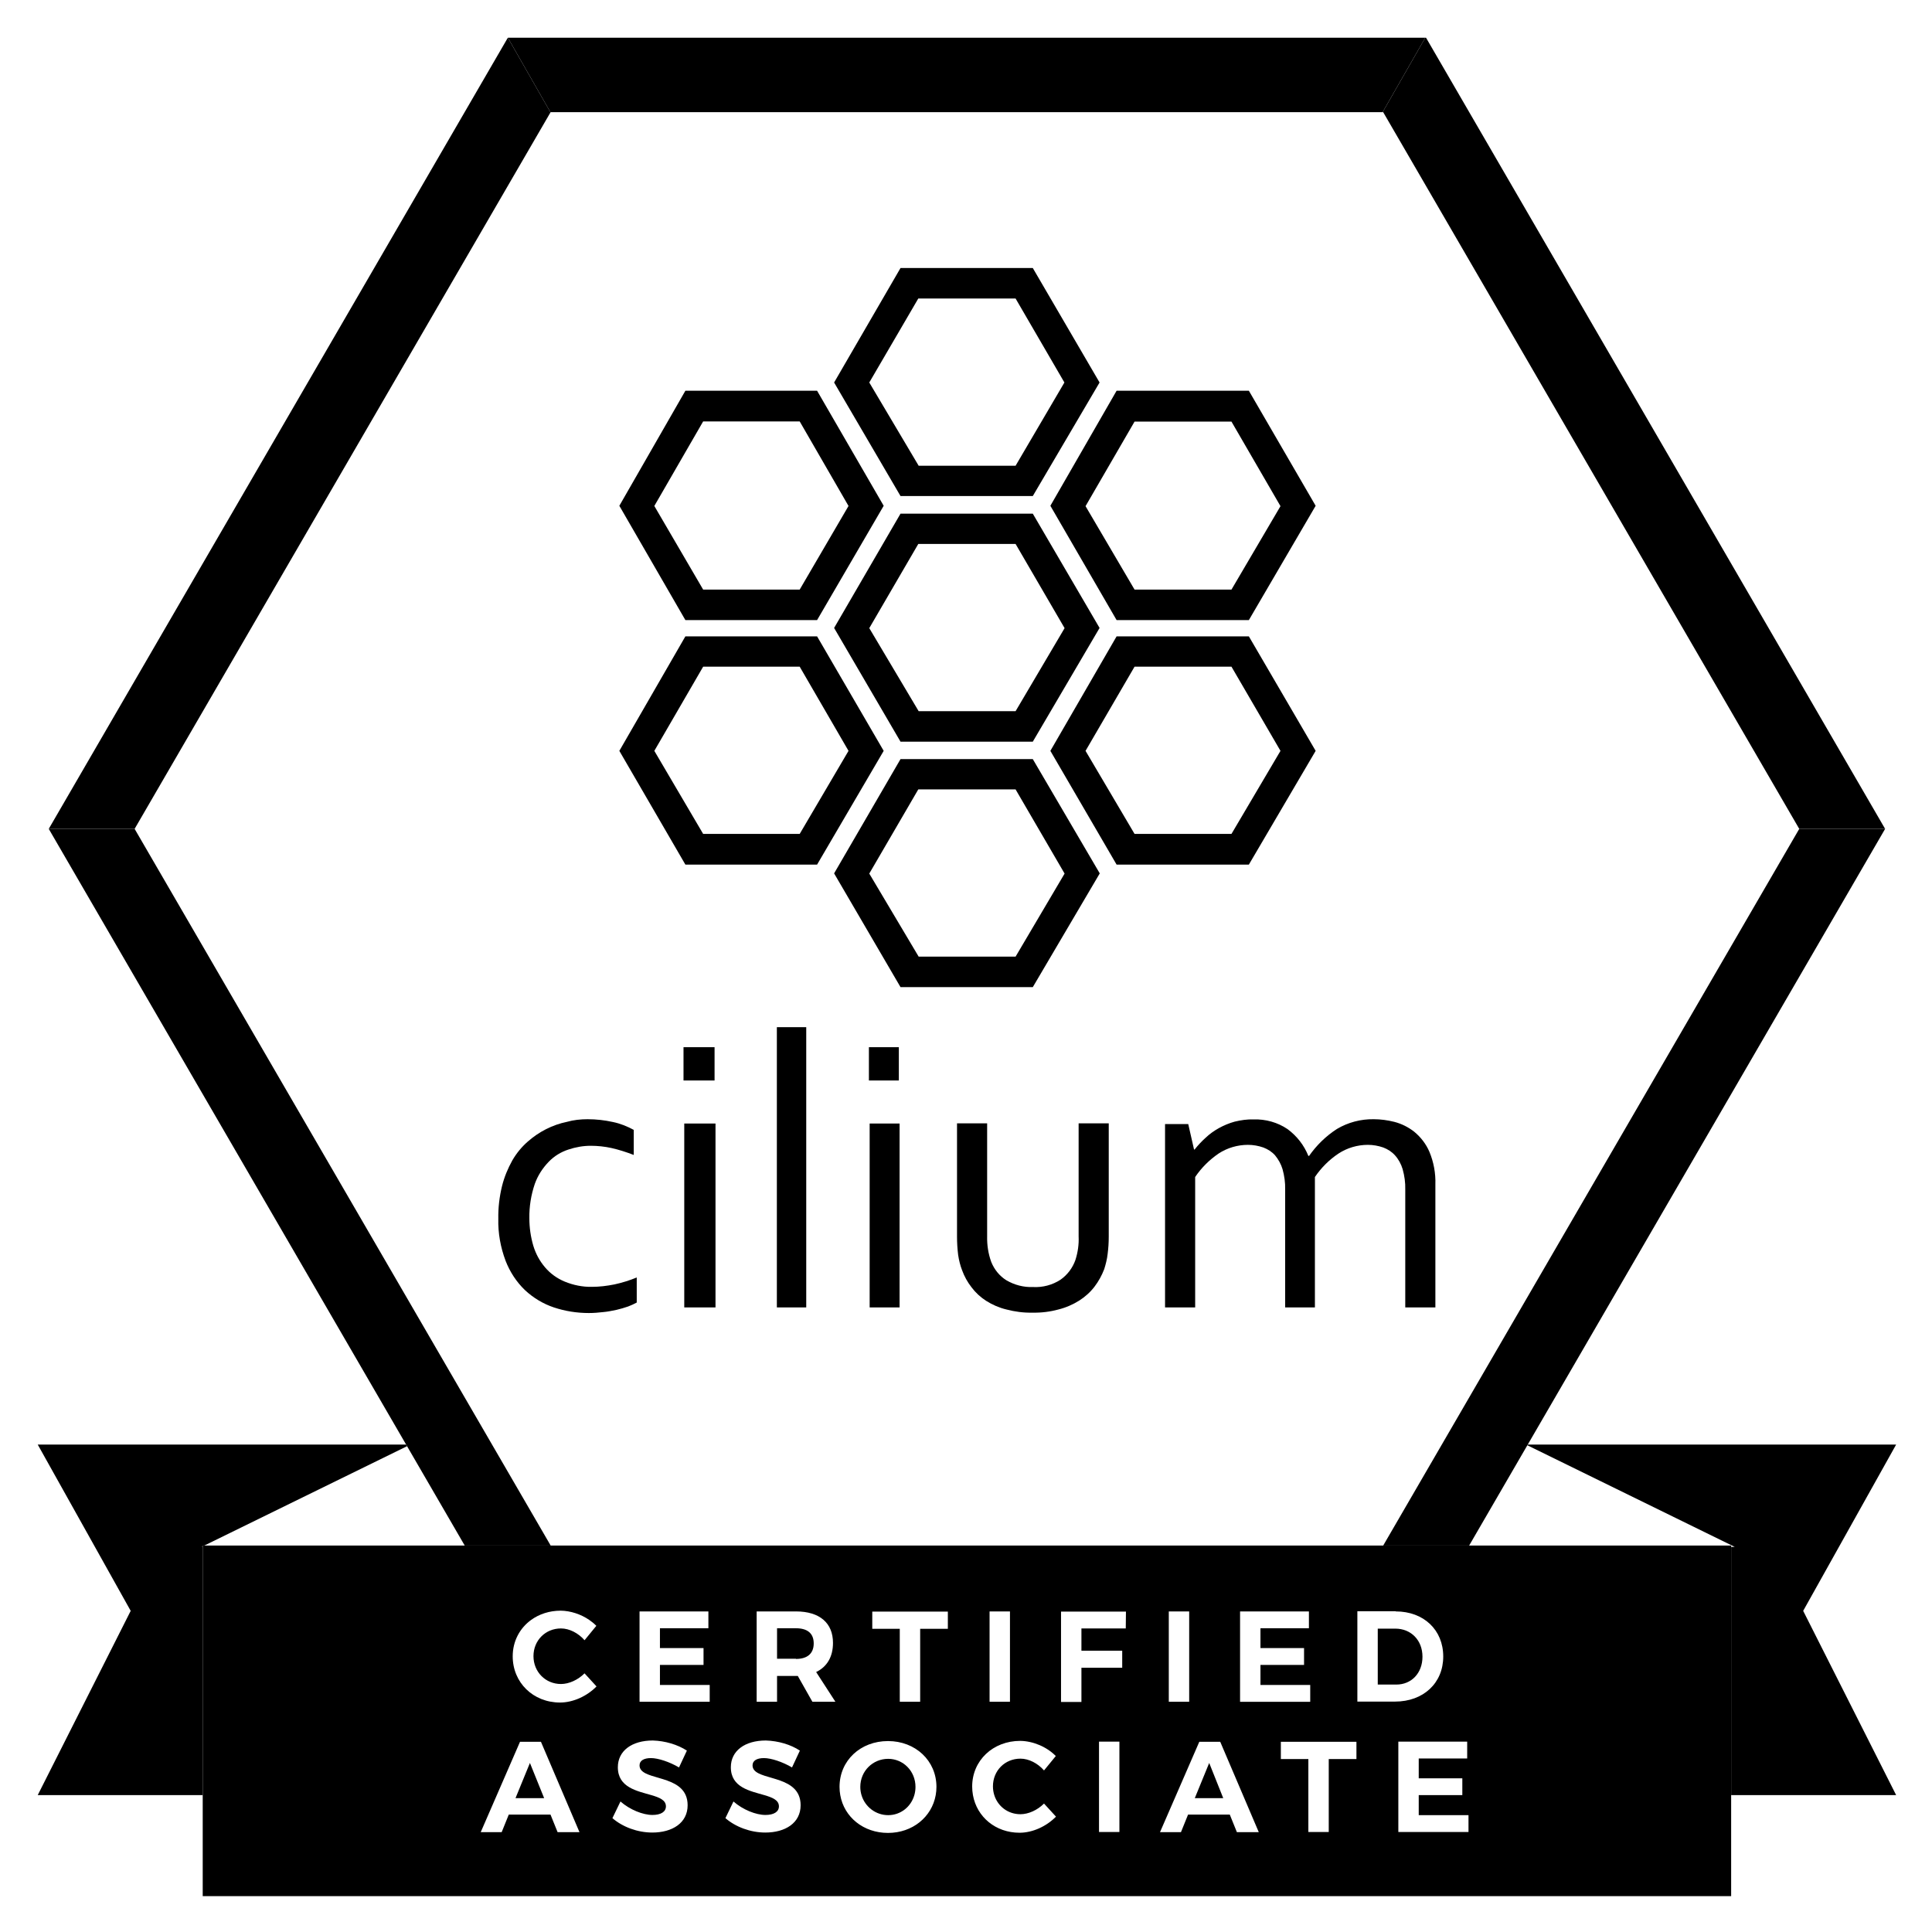 <?xml version="1.0" encoding="UTF-8"?><svg id="Layer_1" xmlns="http://www.w3.org/2000/svg" viewBox="0 0 1032.72 1032.72"><polygon points="107.76 826.86 108.36 826.566 108.36 826.16 109.189 826.16 217.588 773.044 217.075 772.16 20.16 772.16 69.86 861.06 20.16 959.56 108.36 959.56 108.36 826.86 107.76 826.86"/><polygon points="1013.56 772.16 816.645 772.16 816.42 772.548 927.26 826.86 925.36 826.86 925.36 959.56 1013.56 959.56 963.86 861.06 1013.56 772.16"/><polygon points="108.36 826.86 108.36 826.566 107.76 826.86 108.36 826.86"/><polygon points="780.657 755.023 770.708 772.16 739.36 826.16 785.303 826.16 816.42 772.548 816.645 772.16 1007.66 443.06 961.76 443.06 780.657 755.023"/><polygon points="248.417 826.16 294.36 826.16 263.012 772.16 253.351 755.519 71.96 443.06 26.06 443.06 217.075 772.16 217.588 773.044 248.417 826.16"/><polygon points="294.26 60.06 271.46 20.16 26.06 443.06 71.96 443.06 294.26 60.06"/><polygon points="739.36 59.96 961.76 443.06 1007.66 443.06 762.26 20.16 761.86 20.16 739.06 59.96 739.36 59.96"/><polygon points="294.36 59.96 739.06 59.96 761.86 20.16 271.46 20.16 294.26 60.06 294.36 59.96"/><polygon points="646.36 942.36 639.315 959.56 638.66 961.16 653.86 961.16 653.222 959.56 646.36 942.36"/><path d="m474.76,940.16c-8.2,0-14.9,6.5-14.9,15,0,1.539.229,3.013.643,4.4,1.869,6.271,7.624,10.7,14.257,10.7s12.187-4.429,13.983-10.7c.397-1.387.617-2.861.617-4.4,0-8.5-6.6-15-14.6-15Z"/><path d="m745.86,870.56h-9.4v29.9h9.9c8.1,0,14-6.1,14-14.9,0-8.9-6.2-15-14.5-15Z"/><path d="m425.46,870.36h-10.1v16.3h10.1v.1c6,0,9.5-2.8,9.5-8.3,0-5.4-3.4-8.1-9.5-8.1Z"/><polygon points="283.26 942.36 276.215 959.56 275.56 961.16 290.86 961.16 290.213 959.56 283.26 942.36"/><path d="m925.36,826.16H108.36v187.4h817v-187.4Zm-199.8,83.4v-48.3h20.5v.1c15,0,25.4,9.9,25.4,24.1s-10.6,24.1-25.8,24.1h-20.1Zm-28.5-28.6v9h-23.3v10.7h26.6v9h-37.5v-48.3h36.8v9h-25.9v10.6h23.3Zm-119,28.8h-10.9v-48.3h34.7l-.1,9h-23.7v11.9h21.8v9.1h-21.8v18.3Zm57.6-48.4v48.3h-10.9v-48.3h10.9Zm-95.8,0v48.3h-10.9v-48.3h10.9Zm-33.2,9.3h-14.8v39h-10.9v-39h-14.7v-9.2h40.4v9.2Zm-61.4,7.5c0,7.5-3.2,12.8-9,15.6l10.3,15.9h-12.3l-7.8-13.8h-11.1v13.8h-10.9v-48.3h21c6.378,0,11.366,1.569,14.743,4.5,3.295,2.86,5.057,7.016,5.057,12.3Zm-69.2,2.8v9h-23.3v10.7h26.6v9h-37.5v-48.3h36.8v9h-25.9v10.6h23.3Zm-57.3-11.9l-6.3,7.7c-3.3-3.8-8.1-6.3-12.6-6.3-8.3,0-14.7,6.4-14.7,14.8s6.4,14.9,14.7,14.9c4.3,0,9.1-2.2,12.6-5.7l6.4,7c-5.1,5.2-12.5,8.6-19.5,8.6-14.4,0-25.3-10.7-25.3-24.7,0-8.145,3.815-15.118,9.908-19.5,4.305-3.096,9.747-4.9,15.792-4.9,5.242.076,10.713,1.887,15.145,4.9,1.401.953,2.702,2.023,3.855,3.2Zm-20.7,110.3l-3.8-9.4h-22.3l-3.8,9.4h-11.2l8.609-19.8,12.391-28.5h11.2l12.155,28.5,8.445,19.8h-11.7Zm50.6.2c-7.9,0-15.9-3-21.3-7.7l4.3-8.9c5,4.4,12,7.2,17.1,7.2,4.5,0,7.2-1.7,7.2-4.6,0-3.323-3.432-4.725-7.784-6-7.564-2.216-17.916-4.045-17.916-14.9,0-8.8,7.5-14.3,18.7-14.3,6.6.2,13.3,2.2,18.2,5.4l-4.2,9c-5.1-3-11.2-5-15-5-3.7,0-6.1,1.3-6.1,3.9,0,7.821,19.84,4.914,24.652,15.9.664,1.516,1.048,3.29,1.048,5.4,0,9.5-8.2,14.6-18.9,14.6Zm60.4,0c-7.9,0-15.9-3-21.3-7.7l4.3-8.9c5,4.4,12,7.2,17.1,7.2,4.5,0,7.2-1.7,7.2-4.6,0-3.323-3.432-4.725-7.784-6-7.564-2.216-17.916-4.045-17.916-14.9,0-8.8,7.5-14.3,18.7-14.3,6.7.2,13.4,2.2,18.2,5.4l-4.2,9c-5.1-3-11.2-5-15-5-3.7,0-6.1,1.3-6.1,3.9,0,7.821,19.84,4.914,24.652,15.9.664,1.516,1.048,3.29,1.048,5.4,0,9.5-8.2,14.6-18.9,14.6Zm65.6.2c-13.114,0-23.435-8.439-25.511-20.2-.251-1.422-.389-2.89-.389-4.4,0-14.1,11.2-24.5,25.9-24.5s25.9,10.5,25.9,24.5c0,1.509-.139,2.976-.393,4.4-2.086,11.694-12.402,20.2-25.507,20.2Zm70.3-.1c-12.775,0-22.788-8.424-24.887-20.1-.267-1.485-.413-3.02-.413-4.6,0-13.9,11.1-24.4,25.7-24.4,6.9.1,14.2,3.2,19,8.1l-6.3,7.7c-3.3-3.8-8.1-6.3-12.6-6.3-8.3,0-14.7,6.4-14.7,14.8,0,1.653.256,3.229.718,4.7,1.884,6.003,7.316,10.2,13.982,10.2,4.3,0,9.1-2.2,12.6-5.7l6.4,7c-5.1,5.2-12.5,8.6-19.5,8.6Zm53.4-.4h-10.9v-48.3h10.9v48.3Zm62.8.1l-3.8-9.4h-22.3l-3.8,9.4h-11.2l8.609-19.8,12.391-28.5h11.2l12.155,28.5,8.445,19.8h-11.7Zm49.1-.1h-10.9v-39h-14.7v-9.2h40.4v9.2h-14.8v39Zm74.7-9v9h-37.5v-48.3h36.8v9h-25.9v10.6h23.3v9h-23.3v10.7h26.6Z"/><rect x="365.36" y="559.76" width="16.6" height="17.8"/><rect x="365.76" y="600.56" width="16.7" height="98.3"/><path d="m767.26,698.86v-65.7c.2-6-.9-12-3.2-17.5-1.8-4.2-4.6-7.8-8.1-10.7-3.2-2.5-6.8-4.3-10.7-5.3-3.6-.9-7.3-1.4-11-1.4-6.9-.1-13.7,1.7-19.6,5.2-5.9,3.8-10.9,8.7-14.9,14.4h-.4c-2.3-5.7-6.1-10.6-11.1-14.3-5.3-3.6-11.7-5.4-18.2-5.2-3.4-.1-6.8.4-10.1,1.2-2.9.8-5.8,2-8.5,3.5-2.5,1.4-4.9,3.1-7,5.1-2.1,1.9-4.1,4-5.9,6.3h-.3l-3.1-13.6h-12.4v98h16.1v-69.7c3.3-4.9,7.6-9.2,12.6-12.6,4.6-3,10.1-4.6,15.6-4.6,2.8,0,5.6.5,8.2,1.4,2.4.9,4.6,2.3,6.3,4.2,1.8,2.2,3.2,4.7,4,7.4,1,3.6,1.5,7.2,1.4,10.9v63h15.9v-69.7c3.4-5,7.7-9.3,12.7-12.6,4.6-3,10.1-4.6,15.6-4.6,2.8,0,5.6.5,8.2,1.4,2.4.9,4.6,2.3,6.3,4.2,1.9,2.1,3.3,4.7,4.1,7.4,1,3.6,1.5,7.2,1.4,10.9v63h16.1Z"/><path d="m511.56,600.46v60.6c0,3.2.2,6.5.6,9.7.4,2.8,1.1,5.6,2.1,8.2,1.2,3.3,2.9,6.4,5.1,9.2,2.1,2.8,4.8,5.3,7.8,7.2,3.3,2.1,7,3.7,10.8,4.6,4.6,1.2,9.2,1.8,13.9,1.7,4.8.1,9.5-.5,13.9-1.7,4-1,7.7-2.6,11.2-4.8,3.1-2,5.9-4.5,8.1-7.4s3.9-6,5.2-9.4c.8-2.6,1.5-5.3,1.8-8,.4-3.1.6-6.2.6-9.3v-60.6h-16.1v60.4c.2,4.3-.4,8.5-1.7,12.6-1.5,4.3-4.3,8-8,10.6-4.3,2.8-9.5,4.2-14.7,3.9-5,.2-9.9-1.1-14.2-3.6-3.7-2.3-6.5-5.8-8.1-9.8-1.6-4.4-2.3-9-2.2-13.7v-60.4h-16.1Z"/><rect x="415.26" y="549.06" width="15.7" height="149.8"/><path d="m270.26,673.96c2.3,5.9,5.8,11.3,10.4,15.7,4.4,4.1,9.7,7.3,15.4,9.2,6,2,12.3,3,18.7,3,2.5,0,5.1-.2,7.6-.5,2.4-.2,4.8-.7,7.2-1.2,2.1-.5,4.2-1.1,6.2-1.8,1.6-.6,3.1-1.3,4.6-2.1v-13.4c-3.9,1.6-7.8,2.8-11.9,3.7-4,.8-8,1.3-12.1,1.3-4.9.1-9.9-.9-14.5-2.8-4.1-1.7-7.7-4.3-10.5-7.6-2.9-3.4-5-7.3-6.3-11.6-1.4-4.8-2.1-9.7-2.1-14.7-.1-6.2.9-12.4,2.9-18.3,1.6-4.5,4.2-8.5,7.5-11.9,2.9-3,6.5-5.2,10.5-6.5,3.9-1.3,7.9-2,11.9-2,3.7,0,7.5.4,11.1,1.2,4,.9,8,2.2,11.9,3.7v-13.4c-3.5-1.9-7.2-3.4-11.1-4.2-4.5-1-9-1.5-13.6-1.5-3.7,0-7.5.4-11,1.4-7.8,1.6-15,5.3-21,10.6-3.2,2.8-6,6.2-8.2,10-2.4,4.3-4.3,8.9-5.5,13.7-1.4,5.7-2.1,11.6-2,17.5-.2,7.7,1.2,15.3,3.9,22.5Z"/><rect x="464.46" y="559.76" width="16" height="17.8"/><rect x="464.86" y="600.56" width="16" height="98.3"/><path d="m436.76,331.46l35.6-61.1-35.6-61.5h-70.4l-35.3,61.5,35.3,61.1h70.4Zm-9.3-106.2l26.1,45.2-26.1,44.7h-51.6l-26.1-44.7,26.1-45.2h51.6Z"/><path d="m596.86,331.46h70.7l35.7-61.1-35.7-61.5h-70.7l-35.4,61.5,35.4,61.1Zm61.4-106.1l26.2,45.2-26.2,44.6h-51.8l-26.2-44.6,26.2-45.2h51.8Z"/><path d="m552.06,265.16l35.7-60.7-35.7-61.2h-70.7l-35.5,61.2,35.5,60.7h70.7Zm-9.2-105.6l26.1,44.9-26.1,44.5h-51.8l-26.4-44.5,26.2-44.9h52Z"/><path d="m445.86,466.86l35.5,60.8h70.7l35.8-60.8-13.945-23.8-21.855-37.3h-70.7l-21.672,37.3-13.828,23.8Zm97-44.9l12.285,21.1,13.915,23.9-26.2,44.4h-51.8l-26.4-44.4,13.915-23.9,12.285-21.1h52Z"/><path d="m587.76,335.66l-35.7-61.1h-70.7l-35.5,61.1,35.5,60.8h70.7l35.7-60.8Zm-96.7,44.5l-26.4-44.4,26.2-45h52l26.2,45-26.2,44.4h-51.8Z"/><path d="m436.76,462.16l11.184-19.1,24.416-41.7-35.6-61.2h-70.4l-35.3,61.2,24.211,41.7,11.089,19.1h70.4Zm-9.3-105.8l26.1,45-24.513,41.7-1.587,2.7h-51.6l-1.587-2.7-24.513-41.7,26.1-45h51.6Z"/><path d="m667.56,340.16h-70.7l-35.4,61.2,24.279,41.7,11.121,19.1h70.7l11.215-19.1,24.485-41.7-35.7-61.2Zm-9.3,105.6h-51.8l-1.593-2.7-24.607-41.7,26.2-45h51.8l26.2,45-24.607,41.7-1.593,2.7Z"/></svg>